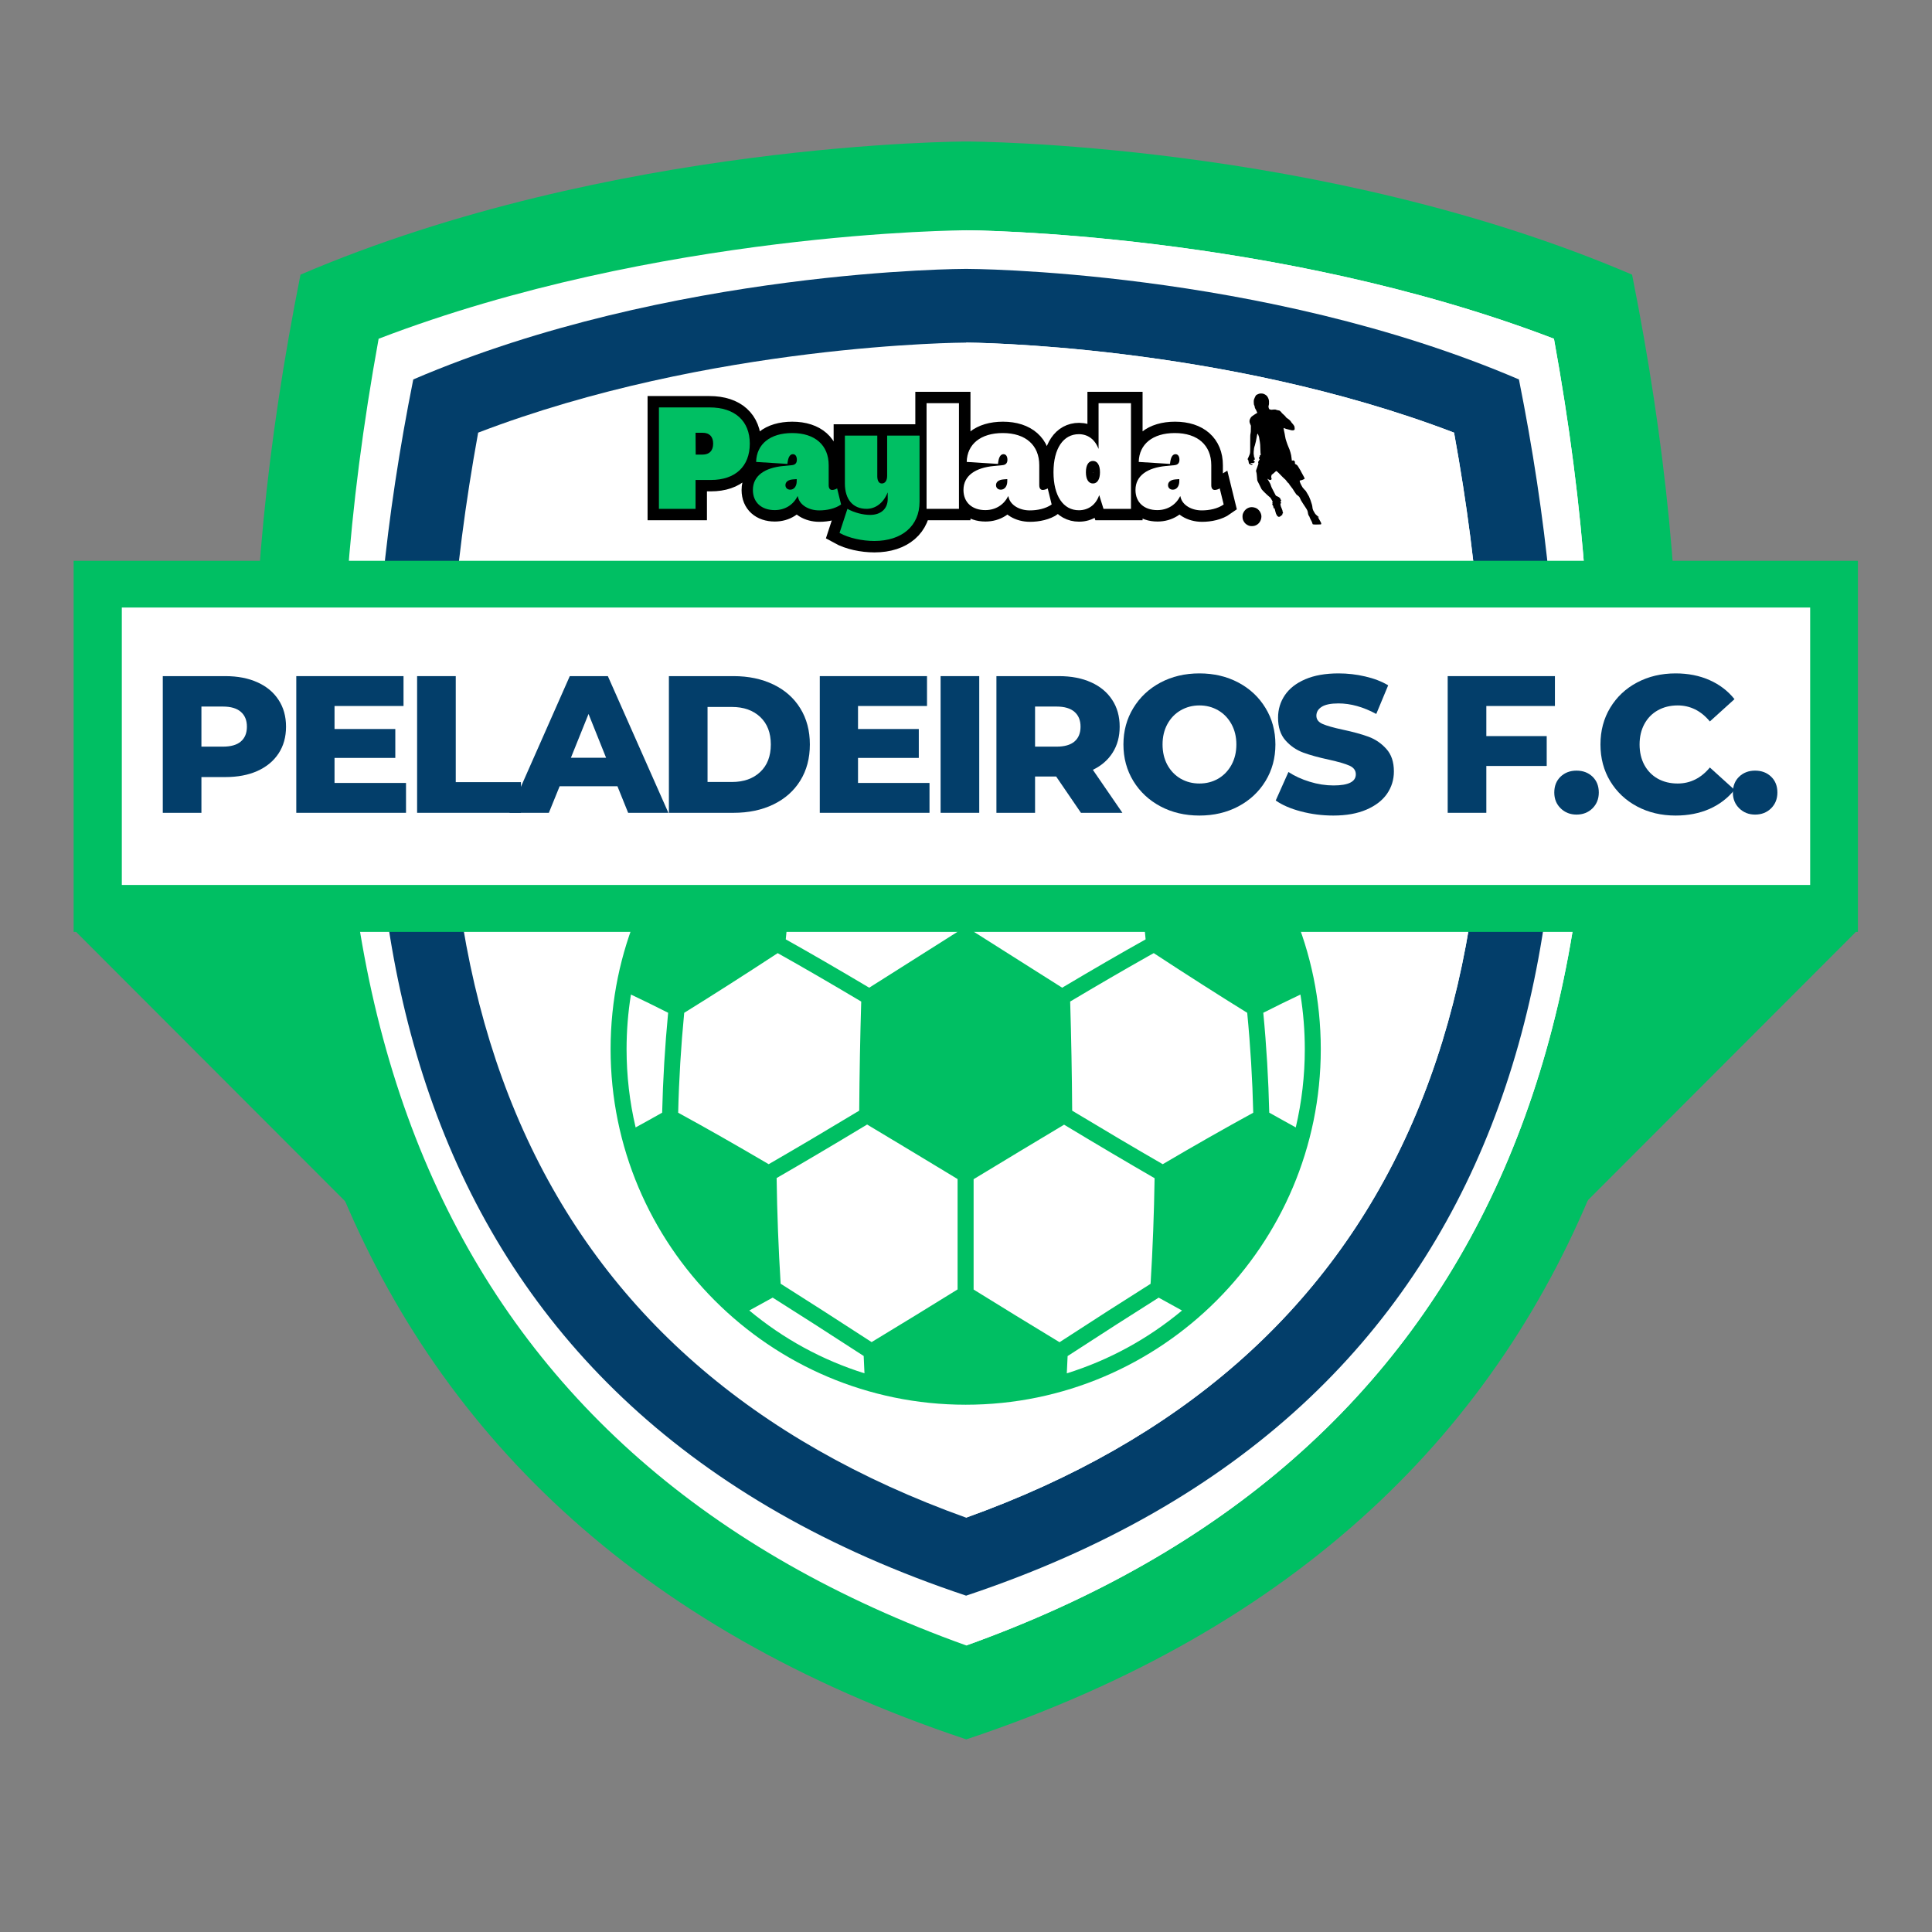 <svg xmlns="http://www.w3.org/2000/svg" xmlns:xlink="http://www.w3.org/1999/xlink" width="500" zoomAndPan="magnify" viewBox="0 0 375 375" height="500" preserveAspectRatio="xMidYMid meet" version="1.0"><rect x="0" y="0" width="375" height="375" fill="#808080" stroke="none"/><defs><g/><clipPath id="3c87b4beda"><path d="M 14.445 178.848 L 73.184 178.848 L 73.184 237.656 L 14.445 237.656 Z M 14.445 178.848 " clip-rule="nonzero"/></clipPath><clipPath id="c067cdc50f"><path d="M 301.656 178.848 L 360.551 178.848 L 360.551 237.656 L 301.656 237.656 Z M 301.656 178.848 " clip-rule="nonzero"/></clipPath><clipPath id="f1d5dd977a"><path d="M 49 27.465 L 326 27.465 L 326 337.613 L 49 337.613 Z M 49 27.465 " clip-rule="nonzero"/></clipPath><clipPath id="2337307ab9"><path d="M 72 52.188 L 303 52.188 L 303 309.715 L 72 309.715 Z M 72 52.188 " clip-rule="nonzero"/></clipPath><clipPath id="5c52df1ab5"><path d="M 118.441 134.629 L 256.438 134.629 L 256.438 272.625 L 118.441 272.625 Z M 118.441 134.629 " clip-rule="nonzero"/></clipPath><clipPath id="b30e553b16"><path d="M 14.289 108.852 L 360.711 108.852 L 360.711 180.934 L 14.289 180.934 Z M 14.289 108.852 " clip-rule="nonzero"/></clipPath><clipPath id="6c3f4332cb"><path d="M 23.645 117.922 L 351.355 117.922 L 351.355 171.859 L 23.645 171.859 Z M 23.645 117.922 " clip-rule="nonzero"/></clipPath><clipPath id="6bf1538626"><path d="M 242 76.375 L 256.449 76.375 L 256.449 102 L 242 102 Z M 242 76.375 " clip-rule="nonzero"/></clipPath><clipPath id="62c6cdb8d6"><path d="M 241.117 98 L 245 98 L 245 102.164 L 241.117 102.164 Z M 241.117 98 " clip-rule="nonzero"/></clipPath></defs><g clip-path="url(#3c87b4beda)"><path fill="#00bf63" d="M 73.336 180.262 L 73.336 236.434 L 73.34 236.434 C 73.34 237.141 72.766 237.715 72.062 237.715 C 71.703 237.715 71.383 237.566 71.152 237.332 L 14.941 181.055 C 14.441 180.555 14.441 179.746 14.941 179.246 C 15.191 178.996 15.52 178.871 15.844 178.871 L 72.062 178.871 C 72.77 178.871 73.34 179.445 73.34 180.148 C 73.34 180.188 73.34 180.227 73.336 180.262 " fill-opacity="1" fill-rule="nonzero"/></g><g clip-path="url(#c067cdc50f)"><path fill="#00bf63" d="M 301.66 180.262 L 301.66 236.434 L 301.656 236.434 C 301.656 237.141 302.23 237.715 302.934 237.715 C 303.293 237.715 303.613 237.566 303.844 237.332 L 360.055 181.055 C 360.555 180.555 360.555 179.746 360.055 179.246 C 359.805 178.996 359.477 178.871 359.152 178.871 L 302.934 178.871 C 302.227 178.871 301.656 179.445 301.656 180.148 C 301.656 180.188 301.66 180.227 301.66 180.262 " fill-opacity="1" fill-rule="nonzero"/></g><g clip-path="url(#f1d5dd977a)"><path fill="#00bf63" d="M 316.785 53.309 C 256.477 27.465 187.555 27.465 187.555 27.465 C 187.555 27.465 118.633 27.465 58.328 53.309 C 32.48 182.539 58.328 294.535 187.555 337.613 C 316.785 294.535 342.629 182.539 316.785 53.309 Z M 316.785 53.309 " fill-opacity="1" fill-rule="nonzero"/></g><path fill="#ffffff" d="M 187.555 319.383 C 87.723 283.586 49.375 198.312 73.492 65.75 C 127.793 44.945 186.934 44.695 187.555 44.695 C 188.168 44.695 247.5 45.039 301.621 65.75 C 325.734 198.312 287.391 283.586 187.555 319.383 Z M 187.555 319.383 " fill-opacity="1" fill-rule="nonzero"/><path fill="#ffffff" d="M 301.621 65.75 C 247.5 45.039 188.168 44.695 187.555 44.695 L 187.555 319.383 C 287.391 283.586 325.734 198.312 301.621 65.75 Z M 301.621 65.75 " fill-opacity="1" fill-rule="nonzero"/><g clip-path="url(#2337307ab9)"><path fill="#033e6a" d="M 294.824 73.648 C 244.746 52.188 187.52 52.188 187.52 52.188 C 187.52 52.188 130.293 52.188 80.215 73.648 C 58.758 180.953 80.215 273.949 187.52 309.715 C 294.824 273.949 316.285 180.953 294.824 73.648 Z M 294.824 73.648 " fill-opacity="1" fill-rule="nonzero"/></g><path fill="#ffffff" d="M 187.52 294.578 C 104.625 264.855 72.785 194.051 92.809 83.977 C 137.895 66.703 187.004 66.496 187.52 66.496 C 188.027 66.496 237.293 66.781 282.234 83.977 C 302.254 194.051 270.414 264.855 187.52 294.578 Z M 187.52 294.578 " fill-opacity="1" fill-rule="nonzero"/><path fill="#ffffff" d="M 282.234 83.977 C 237.293 66.781 188.027 66.496 187.52 66.496 L 187.52 294.578 C 270.414 264.855 302.254 194.051 282.234 83.977 Z M 282.234 83.977 " fill-opacity="1" fill-rule="nonzero"/><g clip-path="url(#5c52df1ab5)"><path fill="#00bf63" d="M 122.465 193.039 C 124.859 194.172 127.234 195.336 129.684 196.578 C 129.066 203.031 128.676 209.551 128.523 215.969 C 126.77 216.961 125.059 217.914 123.375 218.832 C 122.207 213.879 121.617 208.777 121.617 203.648 C 121.617 200.09 121.902 196.527 122.465 193.039 Z M 188.977 228.883 L 189.738 228.422 C 195.262 225.078 200.953 221.633 206.539 218.301 C 213.336 222.395 218.949 225.707 224.105 228.688 C 224.004 235.484 223.746 242.375 223.328 249.188 C 218.152 252.445 212.516 256.066 205.656 260.523 C 200.109 257.172 194.391 253.648 188.977 250.301 Z M 185.867 228.855 L 185.867 250.277 C 180.816 253.402 174.953 257.02 169.18 260.5 C 162.504 256.16 156.867 252.543 151.523 249.168 C 151.098 242.316 150.836 235.422 150.742 228.66 C 156.051 225.594 161.652 222.285 168.305 218.27 C 173.695 221.488 179.176 224.805 184.512 228.031 Z M 149.977 251.867 C 155.117 255.105 160.758 258.723 167.641 263.195 C 167.691 264.312 167.742 265.438 167.793 266.559 C 159.594 263.988 152.082 259.891 145.438 254.363 C 146.91 253.562 148.422 252.73 149.977 251.867 Z M 169.781 146.859 C 163.711 151.426 158.309 155.43 153.297 159.078 C 149.973 157.207 146.945 155.566 144.086 154.094 C 151.656 147.449 160.695 142.598 170.367 139.992 C 170.164 142.285 169.965 144.578 169.781 146.859 Z M 185.891 180.84 L 180.266 184.402 C 176.465 186.812 172.609 189.258 168.715 191.711 C 162.59 188.07 157.281 184.996 152.516 182.328 C 153.141 175.461 153.934 168.555 154.875 161.781 C 160.07 157.992 165.469 153.992 171.348 149.57 C 176.219 152.797 181.367 156.293 185.891 159.363 Z M 167.164 194.402 C 166.957 201.293 166.824 208.414 166.773 215.578 C 160.238 219.516 154.629 222.832 149.203 225.969 C 142.875 222.25 137.117 218.973 131.633 215.98 C 131.785 209.543 132.18 203.023 132.805 196.586 C 138.402 193.121 144.352 189.324 150.949 185.004 C 155.781 187.707 161.098 190.793 167.164 194.402 Z M 222.363 182.332 C 217.605 184.992 212.297 188.062 206.168 191.711 C 202.195 189.211 198.27 186.719 194.398 184.262 L 188.992 180.84 L 188.992 159.363 C 193.52 156.285 198.676 152.793 203.543 149.562 C 209.391 153.961 214.785 157.961 220.008 161.77 C 220.949 168.547 221.742 175.461 222.363 182.332 Z M 221.559 159.062 C 216.516 155.387 211.117 151.387 205.09 146.848 C 204.902 144.566 204.707 142.277 204.5 139.984 C 214.16 142.59 223.191 147.43 230.77 154.07 C 227.879 155.559 224.844 157.199 221.559 159.062 Z M 208.109 215.582 C 208.062 208.543 207.93 201.422 207.719 194.398 C 213.16 191.16 218.082 188.297 222.82 185.625 L 223.938 185 C 230.488 189.293 236.438 193.09 242.082 196.586 C 242.711 203.066 243.102 209.586 243.254 215.98 C 237.758 218.984 232 222.258 225.688 225.969 C 220.367 222.902 214.754 219.582 208.109 215.582 Z M 207.223 263.211 C 214.055 258.77 219.695 255.148 224.898 251.871 C 226.453 252.738 227.961 253.57 229.43 254.371 C 222.781 259.902 215.27 263.996 207.066 266.566 C 207.117 265.445 207.172 264.324 207.223 263.211 Z M 246.359 215.969 C 246.211 209.562 245.824 203.047 245.203 196.578 C 247.648 195.336 250.023 194.176 252.414 193.043 C 252.977 196.531 253.262 200.094 253.262 203.648 C 253.262 208.781 252.672 213.887 251.508 218.832 C 249.824 217.91 248.117 216.961 246.359 215.969 Z M 187.441 134.641 C 149.438 134.641 118.516 165.598 118.516 203.648 C 118.516 241.699 149.438 272.656 187.441 272.656 C 225.449 272.656 256.363 241.699 256.363 203.648 C 256.363 165.598 225.449 134.641 187.441 134.641 " fill-opacity="1" fill-rule="nonzero"/></g><g clip-path="url(#b30e553b16)"><path fill="#00bf63" d="M 14.289 108.852 L 360.617 108.852 L 360.617 180.883 L 14.289 180.883 Z M 14.289 108.852 " fill-opacity="1" fill-rule="nonzero"/></g><g clip-path="url(#6c3f4332cb)"><path fill="#ffffff" d="M 23.645 117.922 L 351.352 117.922 L 351.352 171.773 L 23.645 171.773 Z M 23.645 117.922 " fill-opacity="1" fill-rule="nonzero"/></g><g clip-path="url(#6bf1538626)"><path fill="#000000" d="M 244.324 76.445 C 244.027 76.555 243.855 76.645 243.785 76.73 C 243.68 76.859 243.406 77.469 243.371 77.652 C 243.352 77.762 243.348 77.98 243.359 78.207 C 243.375 78.508 243.395 78.594 243.449 78.672 C 243.496 78.73 243.527 78.844 243.539 78.973 C 243.555 79.117 243.59 79.223 243.656 79.328 C 243.797 79.559 243.812 79.59 243.934 79.879 L 244.047 80.148 L 243.84 80.246 C 243.727 80.301 243.551 80.414 243.449 80.496 C 243.348 80.578 243.195 80.688 243.113 80.73 C 242.914 80.852 242.777 81.016 242.637 81.301 C 242.539 81.516 242.527 81.578 242.527 81.773 C 242.527 81.965 242.551 82.047 242.664 82.312 L 242.797 82.625 L 242.793 83.25 C 242.789 83.742 242.777 83.93 242.73 84.145 C 242.672 84.391 242.664 84.555 242.664 85.969 C 242.664 88.043 242.676 87.875 242.512 88.312 C 242.438 88.516 242.324 88.781 242.262 88.898 L 242.148 89.121 L 242.234 89.234 C 242.305 89.324 242.324 89.402 242.352 89.625 C 242.367 89.781 242.398 89.934 242.414 89.961 C 242.43 89.996 242.52 90.062 242.617 90.117 C 242.746 90.195 242.828 90.219 242.953 90.219 C 243.09 90.219 243.117 90.207 243.117 90.16 C 243.117 90.074 243.055 90.023 242.953 90.023 C 242.902 90.023 242.82 89.988 242.773 89.941 L 242.684 89.867 L 242.875 89.859 C 242.984 89.855 243.086 89.859 243.102 89.863 C 243.254 89.906 243.336 89.898 243.355 89.836 C 243.371 89.801 243.418 89.766 243.473 89.754 C 243.605 89.727 243.605 89.613 243.477 89.562 C 243.41 89.539 243.375 89.496 243.363 89.434 C 243.332 89.27 243.34 89.254 243.473 89.215 C 243.578 89.18 243.602 89.16 243.594 89.105 C 243.59 89.07 243.555 89.023 243.512 89.004 C 243.445 88.973 243.445 88.961 243.488 88.926 C 243.555 88.871 243.551 88.805 243.473 88.781 C 243.422 88.766 243.406 88.73 243.406 88.609 C 243.406 88.527 243.387 88.379 243.363 88.285 C 243.328 88.152 243.324 88.016 243.344 87.625 C 243.371 87.137 243.434 86.812 243.566 86.457 C 243.652 86.227 243.879 85.199 243.938 84.777 C 243.984 84.434 244.035 84.227 244.086 84.168 C 244.121 84.129 244.305 84.543 244.379 84.82 C 244.414 84.957 244.453 85.207 244.469 85.379 C 244.488 85.547 244.52 85.73 244.539 85.781 C 244.582 85.891 244.629 86.555 244.645 87.414 C 244.652 87.777 244.672 88.062 244.695 88.137 C 244.734 88.246 244.73 88.266 244.68 88.297 C 244.535 88.379 244.496 88.445 244.516 88.566 C 244.531 88.672 244.523 88.691 244.438 88.738 C 244.324 88.805 244.32 88.844 244.422 89.035 L 244.504 89.188 L 244.371 89.363 C 244.223 89.559 244.176 89.773 244.242 89.906 C 244.273 89.965 244.27 90.008 244.211 90.156 C 244.172 90.25 244.102 90.461 244.051 90.621 C 244 90.781 243.922 91.004 243.875 91.117 C 243.781 91.34 243.781 91.449 243.875 91.727 C 243.902 91.805 243.938 92.082 243.957 92.355 C 244.02 93.262 244.023 93.289 244.152 93.5 C 244.215 93.602 244.379 93.934 244.516 94.23 C 244.652 94.531 244.812 94.855 244.871 94.949 C 245.027 95.18 245.965 96.105 246.32 96.375 C 246.582 96.574 246.617 96.617 246.75 96.867 C 246.832 97.02 246.926 97.191 246.969 97.254 C 247.035 97.352 247.039 97.367 246.992 97.441 C 246.949 97.504 246.945 97.539 246.98 97.664 C 247.02 97.801 247.016 97.812 246.945 97.895 C 246.887 97.957 246.883 97.973 246.926 97.957 C 246.961 97.945 246.98 97.953 246.98 97.98 C 246.98 98.004 247.016 98.059 247.062 98.109 C 247.113 98.164 247.145 98.234 247.145 98.301 C 247.145 98.406 247.164 98.5 247.254 98.727 L 247.301 98.855 L 247.305 98.68 C 247.305 98.578 247.316 98.516 247.332 98.535 C 247.367 98.574 247.473 98.945 247.547 99.273 C 247.68 99.902 247.965 100.324 248.258 100.324 C 248.359 100.324 248.59 100.191 248.719 100.051 C 248.762 100.008 248.824 99.969 248.859 99.969 C 248.91 99.969 248.922 99.953 248.902 99.867 C 248.879 99.754 248.926 99.645 248.992 99.645 C 249.055 99.645 249.059 99.508 249 99.457 C 248.977 99.438 248.957 99.348 248.953 99.254 C 248.949 99.141 248.906 98.992 248.801 98.762 C 248.629 98.375 248.57 98.176 248.539 97.93 C 248.52 97.762 248.523 97.746 248.59 97.727 C 248.668 97.699 248.684 97.566 248.609 97.496 C 248.535 97.426 248.547 97.266 248.625 97.223 C 248.703 97.184 248.703 97.121 248.629 97.051 C 248.594 97.016 248.555 96.945 248.547 96.887 C 248.504 96.676 248.266 96.473 247.875 96.324 C 247.66 96.238 247.652 96.23 247.547 96.027 C 247.492 95.914 247.289 95.527 247.098 95.164 C 246.852 94.703 246.73 94.434 246.688 94.262 C 246.613 93.969 246.438 93.621 246.156 93.199 C 246.043 93.031 245.969 92.898 245.98 92.898 C 245.996 92.898 246.027 92.922 246.051 92.949 C 246.121 93.031 246.41 93.164 246.539 93.168 C 246.629 93.168 246.684 93.148 246.746 93.086 L 246.832 92.996 L 246.777 92.773 C 246.723 92.566 246.723 92.547 246.777 92.336 C 246.828 92.148 246.852 92.109 246.934 92.074 C 246.984 92.051 247.18 91.895 247.359 91.723 C 247.676 91.43 247.691 91.414 247.785 91.449 C 247.867 91.477 248.461 92.059 248.949 92.586 C 249.047 92.691 249.215 92.848 249.324 92.941 C 249.438 93.027 249.578 93.168 249.633 93.254 C 249.836 93.547 249.992 93.734 250.047 93.738 C 250.078 93.738 250.141 93.812 250.203 93.926 C 250.258 94.031 250.418 94.262 250.562 94.434 C 250.859 94.801 251.016 95.027 251.168 95.305 C 251.227 95.41 251.332 95.566 251.406 95.656 C 251.48 95.746 251.559 95.859 251.578 95.906 C 251.598 95.957 251.691 96.043 251.785 96.105 C 252.074 96.297 252.246 96.477 252.32 96.684 C 252.434 96.984 252.539 97.18 252.887 97.707 C 253.07 97.984 253.336 98.391 253.48 98.609 C 253.758 99.035 253.824 99.195 253.871 99.574 C 253.902 99.828 254.004 100.094 254.102 100.184 C 254.133 100.211 254.172 100.289 254.18 100.352 C 254.195 100.418 254.262 100.578 254.332 100.711 C 254.602 101.215 254.711 101.441 254.73 101.562 C 254.77 101.805 254.781 101.809 255.539 101.809 C 255.906 101.809 256.262 101.801 256.328 101.789 C 256.441 101.77 256.449 101.762 256.449 101.652 C 256.449 101.504 256.359 101.316 256.051 100.801 C 255.914 100.578 255.805 100.387 255.805 100.371 C 255.805 100.363 255.832 100.371 255.863 100.387 C 255.898 100.406 255.953 100.41 255.98 100.402 C 256.051 100.371 255.988 100.305 255.867 100.277 C 255.801 100.266 255.75 100.223 255.703 100.145 C 255.664 100.086 255.625 100.035 255.605 100.035 C 255.539 100.035 255.25 99.723 255.188 99.586 C 255.152 99.508 255.09 99.391 255.043 99.328 C 254.895 99.137 254.742 98.703 254.742 98.48 C 254.742 98.246 254.582 97.656 254.355 97.043 C 254.121 96.426 254.02 96.211 253.789 95.863 C 253.676 95.691 253.555 95.488 253.52 95.41 C 253.484 95.324 253.391 95.211 253.281 95.117 C 253.184 95.031 253.094 94.934 253.082 94.898 C 253.074 94.867 253.035 94.828 253.004 94.82 C 252.895 94.781 252.402 93.883 252.309 93.551 C 252.246 93.328 252.262 93.254 252.371 93.254 C 252.566 93.254 253.227 92.992 253.227 92.914 C 253.227 92.824 253.039 92.41 252.93 92.262 C 252.867 92.176 252.73 91.922 252.621 91.699 C 252.52 91.477 252.348 91.168 252.238 91.004 C 252.133 90.848 252.008 90.645 251.961 90.551 C 251.848 90.348 251.75 90.246 251.523 90.129 L 251.352 90.031 L 251.348 89.805 C 251.344 89.609 251.332 89.562 251.266 89.496 C 251.152 89.371 251.004 89.332 250.871 89.387 L 250.762 89.434 L 250.719 89.188 C 250.699 89.051 250.676 88.867 250.672 88.781 C 250.648 88.32 250.352 87.289 250.098 86.781 C 250.062 86.711 249.98 86.5 249.91 86.312 C 249.844 86.125 249.762 85.891 249.727 85.793 C 249.582 85.398 249.465 84.957 249.449 84.746 C 249.434 84.617 249.391 84.367 249.348 84.18 C 249.262 83.82 249.141 83.199 249.141 83.105 C 249.141 83.051 249.145 83.051 249.262 83.109 C 249.43 83.199 249.859 83.332 250.055 83.355 C 250.148 83.367 250.316 83.414 250.441 83.457 C 250.844 83.594 251.234 83.543 251.285 83.344 C 251.316 83.223 251.27 82.801 251.215 82.695 C 251.141 82.551 250.859 82.18 250.766 82.105 C 250.719 82.07 250.648 81.973 250.605 81.891 C 250.5 81.688 250.227 81.43 249.816 81.16 C 249.691 81.078 249.59 80.984 249.59 80.961 C 249.59 80.898 249.207 80.5 248.973 80.316 C 248.867 80.238 248.785 80.156 248.785 80.137 C 248.785 80.086 248.5 79.781 248.391 79.719 C 248.34 79.688 248.207 79.656 248.098 79.645 C 247.988 79.629 247.828 79.59 247.738 79.551 C 247.602 79.488 247.527 79.477 247.254 79.488 C 247.078 79.496 246.891 79.512 246.836 79.527 C 246.77 79.547 246.711 79.539 246.648 79.508 C 246.598 79.48 246.531 79.465 246.5 79.477 C 246.324 79.52 246.141 78.996 246.242 78.738 C 246.312 78.555 246.336 78.219 246.312 77.883 C 246.285 77.586 246.266 77.508 246.156 77.27 C 246.008 76.949 245.875 76.789 245.648 76.645 C 245.348 76.453 245.156 76.387 244.84 76.375 C 244.594 76.367 244.52 76.375 244.324 76.445 Z M 244.324 76.445 " fill-opacity="1" fill-rule="nonzero"/></g><g clip-path="url(#62c6cdb8d6)"><path fill="#000000" d="M 242.715 98.453 C 242.012 98.578 241.48 99.051 241.23 99.773 C 241.141 100.035 241.152 100.555 241.246 100.84 C 241.453 101.441 241.867 101.848 242.473 102.055 C 242.746 102.148 243.258 102.137 243.562 102.039 C 244.211 101.824 244.656 101.312 244.801 100.621 C 244.887 100.195 244.84 99.879 244.633 99.453 C 244.5 99.164 244.164 98.809 243.898 98.668 C 243.562 98.488 243.055 98.395 242.715 98.453 Z M 242.715 98.453 " fill-opacity="1" fill-rule="nonzero"/></g><path stroke-linecap="butt" transform="matrix(0.513, 0, 0, 0.513, 126.796, 73.64)" fill="none" stroke-linejoin="miter" d="M 2.151 49 L 16.016 49 L 16.016 38.061 L 21.821 38.061 C 31.054 38.061 36.546 32.949 36.546 24.318 C 36.546 15.724 30.901 10.605 21.287 10.605 L 2.151 10.605 Z M 16.069 28.469 L 16.016 20.196 L 18.69 20.196 C 21.287 20.196 22.682 21.697 22.682 24.318 C 22.682 26.969 21.242 28.469 18.69 28.469 Z M 45.993 49.48 C 49.939 49.48 53.07 47.4 54.624 44.193 L 54.677 44.193 L 54.83 44.726 C 55.531 47.499 58.791 49.587 62.836 49.587 C 65.663 49.587 68.87 48.947 71.11 47.347 L 69.609 41.268 C 69.076 41.595 68.337 41.854 67.75 41.854 C 66.889 41.854 66.409 41.214 66.409 40.041 L 66.409 32.461 C 66.409 24.95 61.29 20.303 52.59 20.303 C 44.271 20.303 39.106 24.47 38.946 31.242 L 50.785 31.981 C 51.006 29.688 51.638 28.309 52.864 28.309 C 53.71 28.309 54.365 29.003 54.365 30.45 C 54.365 31.829 53.558 32.362 52.491 32.461 L 49.177 32.789 C 42.359 33.429 37.72 36.354 37.72 41.854 C 37.72 46.608 41.033 49.48 45.993 49.48 Z M 51.851 41.748 C 50.785 41.748 50.038 41.054 50.038 40.041 C 50.038 38.868 50.937 38.015 52.864 37.855 L 54.312 37.748 L 54.312 38.548 C 54.312 40.521 53.245 41.748 51.851 41.748 Z M 83.695 61.158 C 94.131 61.158 100.797 55.46 100.797 46.334 L 100.797 21.27 L 88.532 21.27 L 88.532 36.461 C 88.532 38.281 87.793 39.401 86.521 39.401 C 85.447 39.401 84.814 38.388 84.814 36.682 L 84.814 21.27 L 72.549 21.27 L 72.549 39.401 C 72.549 45.435 75.581 49 80.746 49 C 84.228 49 87.153 46.707 88.707 42.868 L 88.761 42.868 L 88.761 45.26 C 88.761 48.947 86.193 51.293 82.087 51.293 C 79.368 51.293 76.061 50.448 73.494 49 L 70.515 58.111 C 74.081 60.092 79.147 61.158 83.695 61.158 Z M 83.695 61.158 " stroke="#000000" stroke-width="8.6" stroke-opacity="1" stroke-miterlimit="4"/><path stroke-linecap="butt" transform="matrix(0.513, 0, 0, 0.513, 126.796, 73.64)" fill="none" stroke-linejoin="miter" d="M 103.456 49 L 115.721 49 L 115.721 9.005 L 103.456 9.005 Z M 125.701 49.48 C 129.647 49.48 132.785 47.4 134.332 44.193 L 134.385 44.193 L 134.545 44.726 C 135.246 47.499 138.499 49.587 142.552 49.587 C 145.378 49.587 148.578 48.947 150.817 47.347 L 149.324 41.268 C 148.783 41.595 148.044 41.854 147.458 41.854 C 146.597 41.854 146.117 41.214 146.117 40.041 L 146.117 32.461 C 146.117 24.95 140.998 20.303 132.305 20.303 C 123.986 20.303 118.814 24.47 118.661 31.242 L 130.492 31.981 C 130.713 29.688 131.353 28.309 132.58 28.309 C 133.425 28.309 134.073 29.003 134.073 30.45 C 134.073 31.829 133.265 32.362 132.199 32.461 L 128.892 32.789 C 122.067 33.429 117.435 36.354 117.435 41.854 C 117.435 46.608 120.741 49.48 125.701 49.48 Z M 131.559 41.748 C 130.492 41.748 129.753 41.054 129.753 40.041 C 129.753 38.868 130.652 38.015 132.58 37.855 L 134.019 37.748 L 134.019 38.548 C 134.019 40.521 132.953 41.748 131.559 41.748 Z M 161.109 49.533 C 164.522 49.533 167.455 47.675 168.781 43.881 L 168.834 43.881 L 170.434 49 L 180.84 49 L 180.84 9.005 L 168.575 9.005 L 168.575 26.23 L 168.522 26.23 C 167.127 22.596 164.408 20.737 161.109 20.737 C 155.243 20.737 151.503 26.123 151.503 35.135 C 151.503 44.14 155.243 49.533 161.109 49.533 Z M 166.434 39.401 C 164.781 39.401 163.768 37.855 163.768 35.135 C 163.768 32.416 164.781 30.861 166.434 30.861 C 168.087 30.861 169.108 32.416 169.108 35.135 C 169.108 37.855 168.087 39.401 166.434 39.401 Z M 190.812 49.48 C 194.758 49.48 197.897 47.4 199.451 44.193 L 199.497 44.193 L 199.657 44.726 C 200.357 47.499 203.618 49.587 207.663 49.587 C 210.489 49.587 213.689 48.947 215.929 47.347 L 214.436 41.268 C 213.902 41.595 213.156 41.854 212.569 41.854 C 211.716 41.854 211.228 41.214 211.228 40.041 L 211.228 32.461 C 211.228 24.95 206.117 20.303 197.417 20.303 C 189.098 20.303 183.925 24.47 183.773 31.242 L 195.604 31.981 C 195.825 29.688 196.465 28.309 197.691 28.309 C 198.537 28.309 199.184 29.003 199.184 30.45 C 199.184 31.829 198.377 32.362 197.31 32.461 L 194.004 32.789 C 187.186 33.429 182.546 36.354 182.546 41.854 C 182.546 46.608 185.853 49.48 190.812 49.48 Z M 196.678 41.748 C 195.604 41.748 194.865 41.054 194.865 40.041 C 194.865 38.868 195.764 38.015 197.691 37.855 L 199.139 37.748 L 199.139 38.548 C 199.139 40.521 198.064 41.748 196.678 41.748 Z M 196.678 41.748 " stroke="#000000" stroke-width="8.6" stroke-opacity="1" stroke-miterlimit="4"/><g fill="#00bf63" fill-opacity="1"><g transform="translate(126.804, 98.766)"><g><path d="M 1.094 0 L 8.203 0 L 8.203 -5.605 L 11.184 -5.605 C 15.914 -5.605 18.73 -8.23 18.73 -12.66 C 18.73 -17.062 15.832 -19.688 10.91 -19.688 L 1.094 -19.688 Z M 8.23 -10.527 L 8.203 -14.766 L 9.57 -14.766 C 10.91 -14.766 11.621 -14 11.621 -12.66 C 11.621 -11.293 10.883 -10.527 9.57 -10.527 Z M 8.23 -10.527 "/></g></g></g><g fill="#00bf63" fill-opacity="1"><g transform="translate(145.945, 98.766)"><g><path d="M 4.43 0.246 C 6.453 0.246 8.066 -0.82 8.859 -2.461 L 8.887 -2.461 L 8.969 -2.188 C 9.324 -0.766 10.992 0.301 13.07 0.301 C 14.52 0.301 16.16 -0.027 17.309 -0.848 L 16.543 -3.965 C 16.27 -3.801 15.887 -3.664 15.586 -3.664 C 15.148 -3.664 14.902 -3.992 14.902 -4.594 L 14.902 -8.477 C 14.902 -12.332 12.277 -14.711 7.82 -14.711 C 3.555 -14.711 0.902 -12.578 0.82 -9.105 L 6.891 -8.723 C 7 -9.898 7.328 -10.609 7.957 -10.609 C 8.395 -10.609 8.723 -10.254 8.723 -9.516 C 8.723 -8.805 8.312 -8.531 7.766 -8.477 L 6.07 -8.312 C 2.57 -7.984 0.191 -6.48 0.191 -3.664 C 0.191 -1.23 1.887 0.246 4.43 0.246 Z M 7.438 -3.719 C 6.891 -3.719 6.508 -4.074 6.508 -4.594 C 6.508 -5.195 6.973 -5.633 7.957 -5.715 L 8.695 -5.77 L 8.695 -5.359 C 8.695 -4.348 8.148 -3.719 7.438 -3.719 Z M 7.438 -3.719 "/></g></g></g><g fill="#00bf63" fill-opacity="1"><g transform="translate(163.254, 98.766)"><g><path d="M 6.453 6.234 C 11.812 6.234 15.23 3.309 15.23 -1.367 L 15.23 -14.219 L 8.941 -14.219 L 8.941 -6.426 C 8.941 -5.496 8.559 -4.922 7.902 -4.922 C 7.355 -4.922 7.027 -5.441 7.027 -6.316 L 7.027 -14.219 L 0.738 -14.219 L 0.738 -4.922 C 0.738 -1.832 2.297 0 4.949 0 C 6.727 0 8.23 -1.176 9.023 -3.145 L 9.051 -3.145 L 9.051 -1.914 C 9.051 -0.027 7.738 1.176 5.633 1.176 C 4.238 1.176 2.543 0.738 1.23 0 L -0.301 4.676 C 1.531 5.688 4.129 6.234 6.453 6.234 Z M 6.453 6.234 "/></g></g></g><g fill="#ffffff" fill-opacity="1"><g transform="translate(179.161, 98.766)"><g><path d="M 0.684 0 L 6.973 0 L 6.973 -20.508 L 0.684 -20.508 Z M 0.684 0 "/></g></g></g><g fill="#ffffff" fill-opacity="1"><g transform="translate(186.818, 98.766)"><g><path d="M 4.43 0.246 C 6.453 0.246 8.066 -0.82 8.859 -2.461 L 8.887 -2.461 L 8.969 -2.188 C 9.324 -0.766 10.992 0.301 13.07 0.301 C 14.52 0.301 16.16 -0.027 17.309 -0.848 L 16.543 -3.965 C 16.27 -3.801 15.887 -3.664 15.586 -3.664 C 15.148 -3.664 14.902 -3.992 14.902 -4.594 L 14.902 -8.477 C 14.902 -12.332 12.277 -14.711 7.82 -14.711 C 3.555 -14.711 0.902 -12.578 0.82 -9.105 L 6.891 -8.723 C 7 -9.898 7.328 -10.609 7.957 -10.609 C 8.395 -10.609 8.723 -10.254 8.723 -9.516 C 8.723 -8.805 8.312 -8.531 7.766 -8.477 L 6.07 -8.312 C 2.57 -7.984 0.191 -6.48 0.191 -3.664 C 0.191 -1.23 1.887 0.246 4.43 0.246 Z M 7.438 -3.719 C 6.891 -3.719 6.508 -4.074 6.508 -4.594 C 6.508 -5.195 6.973 -5.633 7.957 -5.715 L 8.695 -5.77 L 8.695 -5.359 C 8.695 -4.348 8.148 -3.719 7.438 -3.719 Z M 7.438 -3.719 "/></g></g></g><g fill="#ffffff" fill-opacity="1"><g transform="translate(204.127, 98.766)"><g><path d="M 5.277 0.273 C 7.027 0.273 8.531 -0.684 9.215 -2.625 L 9.242 -2.625 L 10.062 0 L 15.395 0 L 15.395 -20.508 L 9.105 -20.508 L 9.105 -11.676 L 9.078 -11.676 C 8.367 -13.535 6.973 -14.492 5.277 -14.492 C 2.27 -14.492 0.355 -11.73 0.355 -7.109 C 0.355 -2.488 2.27 0.273 5.277 0.273 Z M 8.012 -4.922 C 7.164 -4.922 6.645 -5.715 6.645 -7.109 C 6.645 -8.504 7.164 -9.297 8.012 -9.297 C 8.859 -9.297 9.379 -8.504 9.379 -7.109 C 9.379 -5.715 8.859 -4.922 8.012 -4.922 Z M 8.012 -4.922 "/></g></g></g><g fill="#ffffff" fill-opacity="1"><g transform="translate(220.206, 98.766)"><g><path d="M 4.43 0.246 C 6.453 0.246 8.066 -0.82 8.859 -2.461 L 8.887 -2.461 L 8.969 -2.188 C 9.324 -0.766 10.992 0.301 13.07 0.301 C 14.52 0.301 16.16 -0.027 17.309 -0.848 L 16.543 -3.965 C 16.27 -3.801 15.887 -3.664 15.586 -3.664 C 15.148 -3.664 14.902 -3.992 14.902 -4.594 L 14.902 -8.477 C 14.902 -12.332 12.277 -14.711 7.82 -14.711 C 3.555 -14.711 0.902 -12.578 0.82 -9.105 L 6.891 -8.723 C 7 -9.898 7.328 -10.609 7.957 -10.609 C 8.395 -10.609 8.723 -10.254 8.723 -9.516 C 8.723 -8.805 8.312 -8.531 7.766 -8.477 L 6.07 -8.312 C 2.57 -7.984 0.191 -6.48 0.191 -3.664 C 0.191 -1.23 1.887 0.246 4.43 0.246 Z M 7.438 -3.719 C 6.891 -3.719 6.508 -4.074 6.508 -4.594 C 6.508 -5.195 6.973 -5.633 7.957 -5.715 L 8.695 -5.77 L 8.695 -5.359 C 8.695 -4.348 8.148 -3.719 7.438 -3.719 Z M 7.438 -3.719 "/></g></g></g><g fill="#033e6a" fill-opacity="1"><g transform="translate(28.94, 157.767)"><g><path d="M 14.781 -26.531 C 17.188 -26.531 19.27 -26.129 21.031 -25.328 C 22.801 -24.535 24.164 -23.398 25.125 -21.922 C 26.094 -20.453 26.578 -18.719 26.578 -16.719 C 26.578 -14.719 26.094 -12.984 25.125 -11.516 C 24.164 -10.055 22.801 -8.926 21.031 -8.125 C 19.27 -7.332 17.188 -6.938 14.781 -6.938 L 10.156 -6.938 L 10.156 0 L 2.656 0 L 2.656 -26.531 Z M 14.328 -12.844 C 15.867 -12.844 17.031 -13.176 17.812 -13.844 C 18.594 -14.52 18.984 -15.477 18.984 -16.719 C 18.984 -17.957 18.594 -18.914 17.812 -19.594 C 17.031 -20.281 15.867 -20.625 14.328 -20.625 L 10.156 -20.625 L 10.156 -12.844 Z M 14.328 -12.844 "/></g></g></g><g fill="#033e6a" fill-opacity="1"><g transform="translate(54.854, 157.767)"><g><path d="M 23.953 -5.797 L 23.953 0 L 2.656 0 L 2.656 -26.531 L 23.469 -26.531 L 23.469 -20.734 L 10.078 -20.734 L 10.078 -16.266 L 21.875 -16.266 L 21.875 -10.656 L 10.078 -10.656 L 10.078 -5.797 Z M 23.953 -5.797 "/></g></g></g><g fill="#033e6a" fill-opacity="1"><g transform="translate(78.305, 157.767)"><g><path d="M 2.656 -26.531 L 10.156 -26.531 L 10.156 -5.953 L 22.812 -5.953 L 22.812 0 L 2.656 0 Z M 2.656 -26.531 "/></g></g></g><g fill="#033e6a" fill-opacity="1"><g transform="translate(99.407, 157.767)"><g><path d="M 20.438 -5.156 L 9.219 -5.156 L 7.125 0 L -0.531 0 L 11.188 -26.531 L 18.578 -26.531 L 30.328 0 L 22.516 0 Z M 18.234 -10.688 L 14.828 -19.188 L 11.406 -10.688 Z M 18.234 -10.688 "/></g></g></g><g fill="#033e6a" fill-opacity="1"><g transform="translate(127.177, 157.767)"><g><path d="M 2.656 -26.531 L 15.203 -26.531 C 18.109 -26.531 20.688 -25.988 22.938 -24.906 C 25.188 -23.82 26.926 -22.281 28.156 -20.281 C 29.395 -18.281 30.016 -15.941 30.016 -13.266 C 30.016 -10.586 29.395 -8.25 28.156 -6.25 C 26.926 -4.258 25.188 -2.719 22.938 -1.625 C 20.688 -0.539 18.109 0 15.203 0 L 2.656 0 Z M 14.891 -5.984 C 17.172 -5.984 19 -6.629 20.375 -7.922 C 21.75 -9.211 22.438 -10.992 22.438 -13.266 C 22.438 -15.535 21.75 -17.316 20.375 -18.609 C 19 -19.898 17.172 -20.547 14.891 -20.547 L 10.156 -20.547 L 10.156 -5.984 Z M 14.891 -5.984 "/></g></g></g><g fill="#033e6a" fill-opacity="1"><g transform="translate(156.463, 157.767)"><g><path d="M 23.953 -5.797 L 23.953 0 L 2.656 0 L 2.656 -26.531 L 23.469 -26.531 L 23.469 -20.734 L 10.078 -20.734 L 10.078 -16.266 L 21.875 -16.266 L 21.875 -10.656 L 10.078 -10.656 L 10.078 -5.797 Z M 23.953 -5.797 "/></g></g></g><g fill="#033e6a" fill-opacity="1"><g transform="translate(179.914, 157.767)"><g><path d="M 2.656 -26.531 L 10.156 -26.531 L 10.156 0 L 2.656 0 Z M 2.656 -26.531 "/></g></g></g><g fill="#033e6a" fill-opacity="1"><g transform="translate(190.749, 157.767)"><g><path d="M 14.25 -7.047 L 10.156 -7.047 L 10.156 0 L 2.656 0 L 2.656 -26.531 L 14.781 -26.531 C 17.188 -26.531 19.27 -26.129 21.031 -25.328 C 22.801 -24.535 24.164 -23.398 25.125 -21.922 C 26.094 -20.453 26.578 -18.719 26.578 -16.719 C 26.578 -14.789 26.125 -13.113 25.219 -11.688 C 24.32 -10.258 23.039 -9.145 21.375 -8.344 L 27.109 0 L 19.062 0 Z M 18.984 -16.719 C 18.984 -17.957 18.594 -18.914 17.812 -19.594 C 17.031 -20.281 15.867 -20.625 14.328 -20.625 L 10.156 -20.625 L 10.156 -12.844 L 14.328 -12.844 C 15.867 -12.844 17.031 -13.176 17.812 -13.844 C 18.594 -14.52 18.984 -15.477 18.984 -16.719 Z M 18.984 -16.719 "/></g></g></g><g fill="#033e6a" fill-opacity="1"><g transform="translate(216.776, 157.767)"><g><path d="M 16.031 0.531 C 13.227 0.531 10.707 -0.062 8.469 -1.25 C 6.238 -2.438 4.484 -4.078 3.203 -6.172 C 1.922 -8.273 1.281 -10.641 1.281 -13.266 C 1.281 -15.891 1.922 -18.25 3.203 -20.344 C 4.484 -22.445 6.238 -24.094 8.469 -25.281 C 10.707 -26.469 13.227 -27.062 16.031 -27.062 C 18.832 -27.062 21.352 -26.469 23.594 -25.281 C 25.832 -24.094 27.586 -22.445 28.859 -20.344 C 30.141 -18.25 30.781 -15.891 30.781 -13.266 C 30.781 -10.641 30.141 -8.273 28.859 -6.172 C 27.586 -4.078 25.832 -2.438 23.594 -1.25 C 21.352 -0.062 18.832 0.531 16.031 0.531 Z M 16.031 -5.688 C 17.375 -5.688 18.586 -6 19.672 -6.625 C 20.754 -7.258 21.613 -8.148 22.25 -9.297 C 22.883 -10.453 23.203 -11.773 23.203 -13.266 C 23.203 -14.754 22.883 -16.07 22.25 -17.219 C 21.613 -18.375 20.754 -19.266 19.672 -19.891 C 18.586 -20.523 17.375 -20.844 16.031 -20.844 C 14.695 -20.844 13.484 -20.523 12.391 -19.891 C 11.305 -19.266 10.445 -18.375 9.812 -17.219 C 9.188 -16.07 8.875 -14.754 8.875 -13.266 C 8.875 -11.773 9.188 -10.453 9.812 -9.297 C 10.445 -8.148 11.305 -7.258 12.391 -6.625 C 13.484 -6 14.695 -5.688 16.031 -5.688 Z M 16.031 -5.688 "/></g></g></g><g fill="#033e6a" fill-opacity="1"><g transform="translate(246.82, 157.767)"><g><path d="M 11.984 0.531 C 9.828 0.531 7.738 0.266 5.719 -0.266 C 3.695 -0.797 2.055 -1.504 0.797 -2.391 L 3.266 -7.922 C 4.453 -7.141 5.828 -6.508 7.391 -6.031 C 8.953 -5.551 10.492 -5.312 12.016 -5.312 C 14.898 -5.312 16.344 -6.031 16.344 -7.469 C 16.344 -8.227 15.93 -8.789 15.109 -9.156 C 14.285 -9.52 12.961 -9.906 11.141 -10.312 C 9.148 -10.738 7.484 -11.195 6.141 -11.688 C 4.797 -12.188 3.645 -12.977 2.688 -14.062 C 1.727 -15.145 1.25 -16.609 1.25 -18.453 C 1.25 -20.078 1.691 -21.539 2.578 -22.844 C 3.461 -24.145 4.781 -25.172 6.531 -25.922 C 8.289 -26.68 10.445 -27.062 13 -27.062 C 14.75 -27.062 16.469 -26.863 18.156 -26.469 C 19.852 -26.082 21.344 -25.508 22.625 -24.75 L 20.312 -19.188 C 17.789 -20.551 15.344 -21.234 12.969 -21.234 C 11.477 -21.234 10.391 -21.008 9.703 -20.562 C 9.023 -20.125 8.688 -19.551 8.688 -18.844 C 8.688 -18.133 9.086 -17.602 9.891 -17.25 C 10.703 -16.895 12.004 -16.523 13.797 -16.141 C 15.816 -15.711 17.488 -15.254 18.812 -14.766 C 20.145 -14.273 21.297 -13.488 22.266 -12.406 C 23.242 -11.332 23.734 -9.875 23.734 -8.031 C 23.734 -6.438 23.289 -4.992 22.406 -3.703 C 21.52 -2.422 20.191 -1.395 18.422 -0.625 C 16.648 0.145 14.504 0.531 11.984 0.531 Z M 11.984 0.531 "/></g></g></g><g fill="#033e6a" fill-opacity="1"><g transform="translate(269.323, 157.767)"><g/></g></g><g fill="#033e6a" fill-opacity="1"><g transform="translate(278.34, 157.767)"><g><path d="M 10.156 -20.734 L 10.156 -14.891 L 21.875 -14.891 L 21.875 -9.094 L 10.156 -9.094 L 10.156 0 L 2.656 0 L 2.656 -26.531 L 23.469 -26.531 L 23.469 -20.734 Z M 10.156 -20.734 "/></g></g></g><g fill="#033e6a" fill-opacity="1"><g transform="translate(300.654, 157.767)"><g><path d="M 5.344 0.344 C 4.133 0.344 3.113 -0.055 2.281 -0.859 C 1.445 -1.672 1.031 -2.695 1.031 -3.938 C 1.031 -5.207 1.438 -6.234 2.25 -7.016 C 3.07 -7.797 4.102 -8.188 5.344 -8.188 C 6.602 -8.188 7.641 -7.797 8.453 -7.016 C 9.266 -6.234 9.672 -5.207 9.672 -3.938 C 9.672 -2.695 9.258 -1.672 8.438 -0.859 C 7.613 -0.055 6.582 0.344 5.344 0.344 Z M 5.344 0.344 "/></g></g></g><g fill="#033e6a" fill-opacity="1"><g transform="translate(309.367, 157.767)"><g><path d="M 15.875 0.531 C 13.102 0.531 10.609 -0.055 8.391 -1.234 C 6.18 -2.41 4.441 -4.047 3.172 -6.141 C 1.91 -8.234 1.281 -10.609 1.281 -13.266 C 1.281 -15.922 1.91 -18.297 3.172 -20.391 C 4.441 -22.492 6.18 -24.129 8.391 -25.297 C 10.609 -26.473 13.102 -27.062 15.875 -27.062 C 18.301 -27.062 20.488 -26.629 22.438 -25.766 C 24.383 -24.91 26.004 -23.676 27.297 -22.062 L 22.516 -17.734 C 20.797 -19.805 18.711 -20.844 16.266 -20.844 C 14.816 -20.844 13.531 -20.523 12.406 -19.891 C 11.289 -19.266 10.422 -18.375 9.797 -17.219 C 9.18 -16.07 8.875 -14.754 8.875 -13.266 C 8.875 -11.773 9.18 -10.453 9.797 -9.297 C 10.422 -8.148 11.289 -7.258 12.406 -6.625 C 13.531 -6 14.816 -5.688 16.266 -5.688 C 18.711 -5.688 20.797 -6.723 22.516 -8.797 L 27.297 -4.469 C 26.004 -2.852 24.383 -1.613 22.438 -0.75 C 20.488 0.102 18.301 0.531 15.875 0.531 Z M 15.875 0.531 "/></g></g></g><g fill="#033e6a" fill-opacity="1"><g transform="translate(335.319, 157.767)"><g><path d="M 5.344 0.344 C 4.133 0.344 3.113 -0.055 2.281 -0.859 C 1.445 -1.672 1.031 -2.695 1.031 -3.938 C 1.031 -5.207 1.438 -6.234 2.25 -7.016 C 3.07 -7.797 4.102 -8.188 5.344 -8.188 C 6.602 -8.188 7.641 -7.797 8.453 -7.016 C 9.266 -6.234 9.672 -5.207 9.672 -3.938 C 9.672 -2.695 9.258 -1.672 8.438 -0.859 C 7.613 -0.055 6.582 0.344 5.344 0.344 Z M 5.344 0.344 "/></g></g></g></svg>